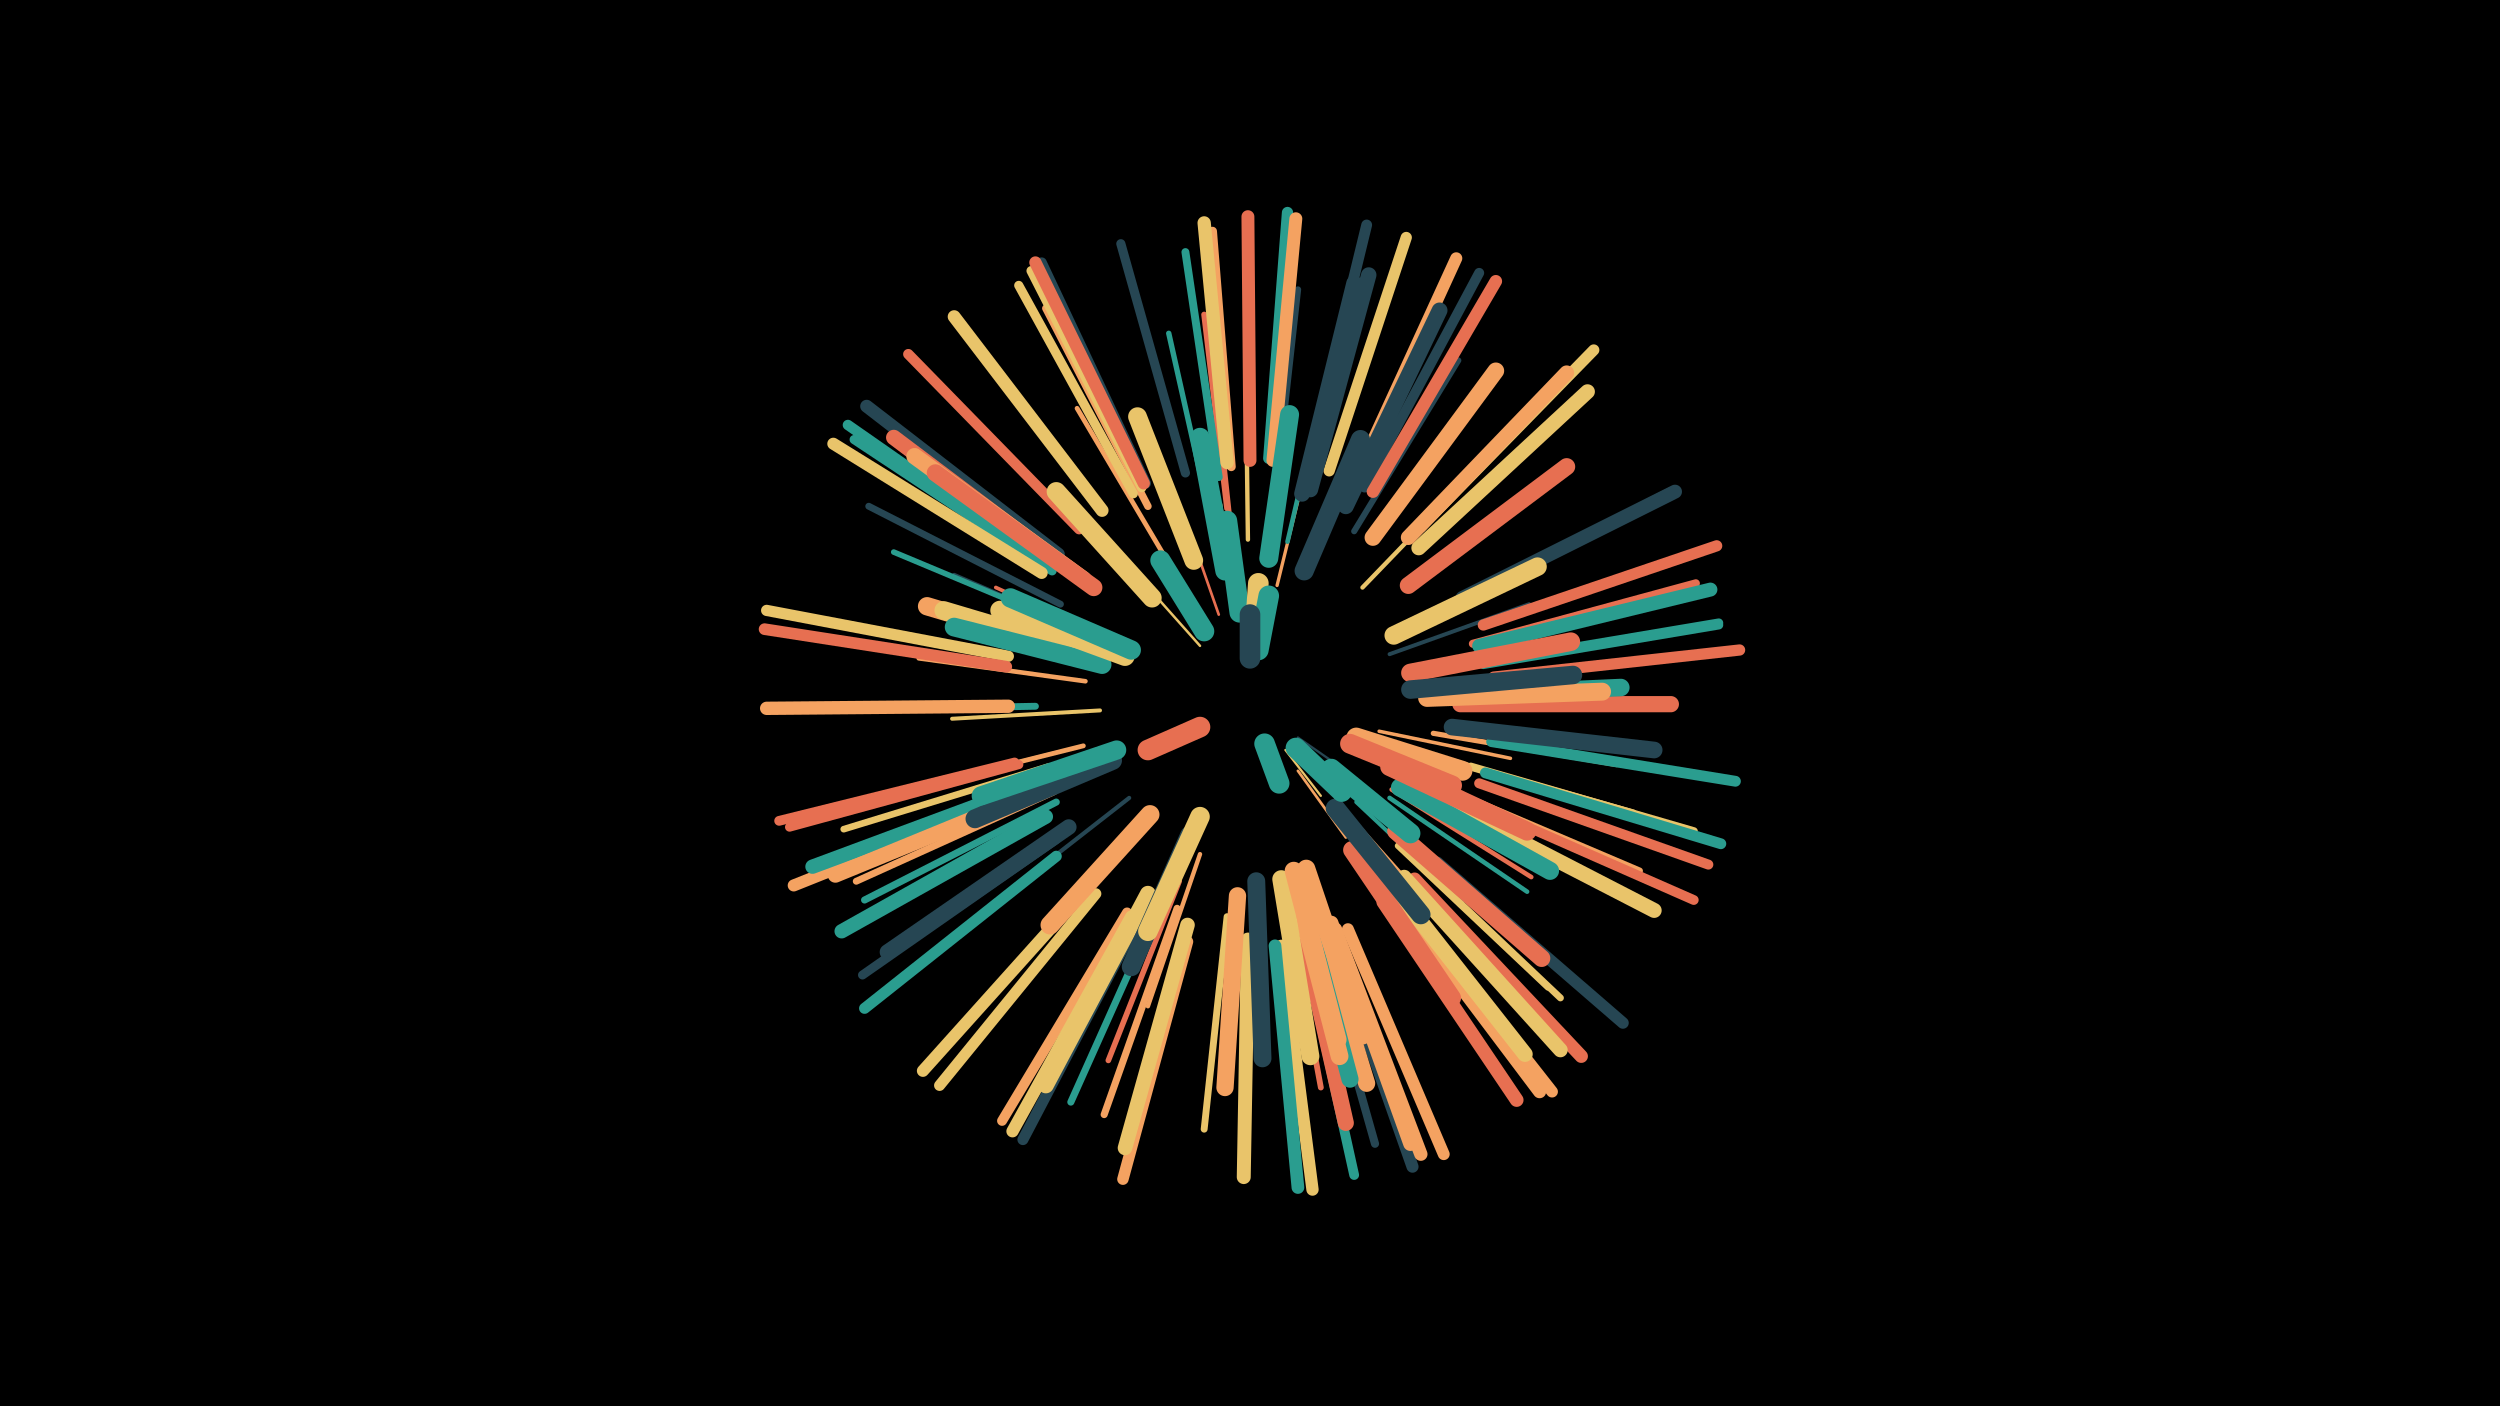 <svg width="1200" height="675" viewBox="-500 -500 1200 675" xmlns="http://www.w3.org/2000/svg"><path d="M-500-500h1200v675h-1200z" fill="#000"/><style>.sparkles path{stroke-linecap:round}</style><g class="sparkles"><path d="M98-188l-2-25" stroke-width="1.1" stroke="#f4a2613"/><path d="M117-140l17 22" stroke-width="1.1" stroke="#e9c46a3"/><path d="M123-146l23 16" stroke-width="1.1" stroke="#2646533"/><path d="M76-190l-24-27" stroke-width="1.2" stroke="#e9c46a6"/><path d="M123-130l23 32" stroke-width="1.3" stroke="#f4a2617"/><path d="M85-205l-15-43" stroke-width="1.3" stroke="#e76f519"/><path d="M93-210l-7-48" stroke-width="1.4" stroke="#e9c46aB"/><path d="M113-219l14-57" stroke-width="1.6" stroke="#f4a26110"/><path d="M138-113l37 50" stroke-width="1.7" stroke="#f4a26113"/><path d="M141-116l42 47" stroke-width="1.7" stroke="#f4a26113"/><path d="M162-149l63 13" stroke-width="1.7" stroke="#f4a26114"/><path d="M39-190l-61-28" stroke-width="1.8" stroke="#e76f5116"/><path d="M151-115l51 48" stroke-width="1.9" stroke="#2a9d8f18"/><path d="M167-186l67-24" stroke-width="1.9" stroke="#26465319"/><path d="M28-159l-71 4" stroke-width="1.9" stroke="#e9c46a1A"/><path d="M42-117l-59 46" stroke-width="2.0" stroke="#2646531C"/><path d="M92-237l-8-75" stroke-width="2.0" stroke="#e76f511D"/><path d="M76-90l-25 73" stroke-width="2.1" stroke="#f4a2611E"/><path d="M29-193l-71-31" stroke-width="2.1" stroke="#2646531F"/><path d="M154-218l54-56" stroke-width="2.1" stroke="#e9c46a1F"/><path d="M25-186l-74-24" stroke-width="2.1" stroke="#e76f5120"/><path d="M99-241l-1-79" stroke-width="2.1" stroke="#e9c46a20"/><path d="M118-240l18-77" stroke-width="2.2" stroke="#2a9d8f20"/><path d="M168-121l67 42" stroke-width="2.2" stroke="#e76f5121"/><path d="M21-173l-80-11" stroke-width="2.2" stroke="#f4a26121"/><path d="M167-117l66 45" stroke-width="2.2" stroke="#2a9d8f22"/><path d="M178-140l77 23" stroke-width="2.2" stroke="#e9c46a22"/><path d="M59-233l-42-71" stroke-width="2.3" stroke="#f4a26123"/><path d="M20-142l-80 20" stroke-width="2.3" stroke="#f4a26124"/><path d="M188-148l88 15" stroke-width="2.5" stroke="#f4a2612B"/><path d="M81-251l-20-89" stroke-width="2.6" stroke="#2a9d8f2D"/><path d="M66-77l-34 86" stroke-width="2.7" stroke="#e76f512F"/><path d="M15-199l-86-36" stroke-width="2.7" stroke="#2a9d8f30"/><path d="M192-178l92-15" stroke-width="2.7" stroke="#e76f5131"/><path d="M89-256l-11-93" stroke-width="2.8" stroke="#e76f5131"/><path d="M117-70l17 92" stroke-width="2.8" stroke="#e76f5132"/><path d="M192-136l92 26" stroke-width="2.9" stroke="#e9c46a34"/><path d="M150-245l50-82" stroke-width="2.9" stroke="#26465335"/><path d="M171-94l72 68" stroke-width="3.0" stroke="#e9c46a39"/><path d="M112-262l11-99" stroke-width="3.1" stroke="#2646533B"/><path d="M193-122l94 40" stroke-width="3.2" stroke="#f4a2613E"/><path d="M3-132l-98 30" stroke-width="3.2" stroke="#e9c46a3F"/><path d="M174-92l75 71" stroke-width="3.3" stroke="#e9c46a40"/><path d="M89-60l-11 102" stroke-width="3.3" stroke="#e9c46a40"/><path d="M9-210l-92-47" stroke-width="3.3" stroke="#26465341"/><path d="M-3-161l-103 2" stroke-width="3.3" stroke="#2a9d8f41"/><path d="M6-120l-95 43" stroke-width="3.3" stroke="#f4a26142"/><path d="M7-115l-92 47" stroke-width="3.4" stroke="#2a9d8f43"/><path d="M65-64l-35 99" stroke-width="3.4" stroke="#f4a26144"/><path d="M57-67l-43 96" stroke-width="3.4" stroke="#2a9d8f44"/><path d="M51-257l-49-95" stroke-width="3.6" stroke="#f4a26148"/><path d="M85-271l-16-108" stroke-width="3.8" stroke="#2a9d8f4F"/><path d="M130-57l30 106" stroke-width="3.9" stroke="#26465351"/><path d="M207-191l107-29" stroke-width="3.9" stroke="#e76f5153"/><path d="M206-132l107 31" stroke-width="3.9" stroke="#e9c46a53"/><path d="M201-213l101-51" stroke-width="4.2" stroke="#e9c46a5A"/><path d="M7-97l-93 65" stroke-width="4.3" stroke="#2646535C"/><path d="M91-276l-9-113" stroke-width="4.3" stroke="#f4a2615C"/><path d="M212-182l113-19" stroke-width="4.3" stroke="#2a9d8f5E"/><path d="M212-181l113-19" stroke-width="4.3" stroke="#2a9d8f5E"/><path d="M5-226l-95-63" stroke-width="4.4" stroke="#2a9d8f5F"/><path d="M69-273l-31-110" stroke-width="4.4" stroke="#2646535F"/><path d="M44-263l-55-100" stroke-width="4.4" stroke="#e9c46a60"/><path d="M-11-133l-110 30" stroke-width="4.4" stroke="#e76f5160"/><path d="M48-266l-53-104" stroke-width="4.6" stroke="#e9c46a67"/><path d="M125-49l25 113" stroke-width="4.7" stroke="#2a9d8f68"/><path d="M-13-134l-113 28" stroke-width="4.7" stroke="#e76f5169"/><path d="M206-115l107 47" stroke-width="4.7" stroke="#e76f516A"/><path d="M41-62l-60 100" stroke-width="4.8" stroke="#f4a2616A"/><path d="M210-124l110 39" stroke-width="4.8" stroke="#e76f516B"/><path d="M155-266l55-103" stroke-width="4.8" stroke="#2646536D"/><path d="M50-268l-50-106" stroke-width="4.9" stroke="#2646536E"/><path d="M18-246l-82-84" stroke-width="5.0" stroke="#e76f5170"/><path d="M3-229l-96-67" stroke-width="5.0" stroke="#2a9d8f70"/><path d="M216-144l117 19" stroke-width="5.2" stroke="#2a9d8f75"/><path d="M213-129l113 34" stroke-width="5.2" stroke="#2a9d8f77"/><path d="M128-277l28-115" stroke-width="5.2" stroke="#26465377"/><path d="M7-89l-92 73" stroke-width="5.3" stroke="#2a9d8f78"/><path d="M46-58l-55 105" stroke-width="5.3" stroke="#2646537A"/><path d="M26-71l-75 92" stroke-width="5.3" stroke="#e9c46a7B"/><path d="M109-280l9-118" stroke-width="5.4" stroke="#2a9d8f7B"/><path d="M-16-185l-116-22" stroke-width="5.4" stroke="#e9c46a7B"/><path d="M212-200l112-38" stroke-width="5.4" stroke="#e76f517C"/><path d="M138-274l37-112" stroke-width="5.4" stroke="#e9c46a7D"/><path d="M182-247l83-85" stroke-width="5.4" stroke="#e9c46a7D"/><path d="M217-175l118-13" stroke-width="5.4" stroke="#e76f517E"/><path d="M70-48l-31 114" stroke-width="5.5" stroke="#f4a2617E"/><path d="M172-69l73 93" stroke-width="5.6" stroke="#f4a26182"/><path d="M190-86l89 77" stroke-width="5.6" stroke="#26465382"/><path d="M-17-180l-116-18" stroke-width="5.6" stroke="#e76f5182"/><path d="M147-54l46 108" stroke-width="5.7" stroke="#f4a26185"/><path d="M150-269l49-107" stroke-width="5.8" stroke="#f4a26187"/><path d="M-9-119l-110 44" stroke-width="5.8" stroke="#f4a26187"/><path d="M22-74l-79 88" stroke-width="5.8" stroke="#e9c46a87"/><path d="M0-225l-100-62" stroke-width="5.8" stroke="#e9c46a88"/><path d="M139-51l39 111" stroke-width="5.8" stroke="#26465388"/><path d="M43-60l-57 103" stroke-width="5.9" stroke="#e9c46a8A"/><path d="M115-46l15 117" stroke-width="5.9" stroke="#e9c46a8B"/><path d="M49-268l-52-106" stroke-width="5.9" stroke="#e76f518C"/><path d="M159-264l59-101" stroke-width="6.0" stroke="#e76f518C"/><path d="M112-46l11 116" stroke-width="6.1" stroke="#2a9d8f91"/><path d="M111-279l11-116" stroke-width="6.2" stroke="#f4a26192"/><path d="M29-255l-71-93" stroke-width="6.2" stroke="#e9c46a92"/><path d="M100-279l-1-117" stroke-width="6.2" stroke="#e76f5192"/><path d="M8-234l-92-71" stroke-width="6.2" stroke="#26465394"/><path d="M169-69l70 93" stroke-width="6.3" stroke="#f4a26196"/><path d="M179-78l80 85" stroke-width="6.4" stroke="#e76f5197"/><path d="M141-54l41 108" stroke-width="6.4" stroke="#f4a26198"/><path d="M-16-161l-116 1" stroke-width="6.4" stroke="#f4a26198"/><path d="M89-278l-11-115" stroke-width="6.4" stroke="#e9c46a99"/><path d="M164-67l64 95" stroke-width="6.6" stroke="#e76f519D"/><path d="M202-213l102-51" stroke-width="6.7" stroke="#264653A0"/><path d="M99-49l-2 114" stroke-width="6.7" stroke="#e9c46aA2"/><path d="M210-190l111-27" stroke-width="6.7" stroke="#2a9d8fA2"/><path d="M139-57l38 106" stroke-width="6.9" stroke="#f4a261A6"/><path d="M-5-123l-105 39" stroke-width="6.9" stroke="#2a9d8fA7"/><path d="M2-108l-98 55" stroke-width="6.9" stroke="#2a9d8fA7"/><path d="M174-79l75 83" stroke-width="7.0" stroke="#e9c46aA8"/><path d="M70-56l-30 107" stroke-width="7.0" stroke="#e9c46aAB"/><path d="M181-237l81-75" stroke-width="7.1" stroke="#e9c46aAD"/><path d="M176-242l76-79" stroke-width="7.2" stroke="#f4a261AE"/><path d="M197-113l97 50" stroke-width="7.2" stroke="#e9c46aB0"/><path d="M1-121l-100 41" stroke-width="7.4" stroke="#f4a261B4"/><path d="M166-78l66 84" stroke-width="7.4" stroke="#e9c46aB5"/><path d="M14-226l-85-64" stroke-width="7.4" stroke="#e76f51B6"/><path d="M129-265l28-103" stroke-width="7.4" stroke="#264653B6"/><path d="M13-103l-87 60" stroke-width="7.5" stroke="#264653B8"/><path d="M146-257l45-94" stroke-width="7.6" stroke="#264653BA"/><path d="M51-71l-49 92" stroke-width="7.6" stroke="#e9c46aBB"/><path d="M125-263l25-101" stroke-width="7.6" stroke="#264653BC"/><path d="M123-62l23 101" stroke-width="7.7" stroke="#e76f51BD"/><path d="M201-162l101 0" stroke-width="7.8" stroke="#e76f51C1"/><path d="M20-222l-81-59" stroke-width="7.9" stroke="#f4a261C3"/><path d="M159-242l59-80" stroke-width="8.0" stroke="#f4a261C5"/><path d="M197-151l97 11" stroke-width="8.0" stroke="#264653C7"/><path d="M128-71l28 91" stroke-width="8.2" stroke="#f4a261CA"/><path d="M176-219l76-57" stroke-width="8.2" stroke="#e76f51CB"/><path d="M124-72l24 90" stroke-width="8.2" stroke="#2a9d8fCD"/><path d="M25-218l-76-55" stroke-width="8.3" stroke="#e76f51CD"/><path d="M170-101l70 61" stroke-width="8.3" stroke="#e76f51CE"/><path d="M94-70l-6 92" stroke-width="8.3" stroke="#f4a261CE"/><path d="M189-166l89-4" stroke-width="8.4" stroke="#2a9d8fD3"/><path d="M121-78l22 85" stroke-width="8.5" stroke="#f4a261D5"/><path d="M115-78l14 85" stroke-width="8.6" stroke="#e9c46aD6"/><path d="M149-92l48 71" stroke-width="8.6" stroke="#e76f51D7"/><path d="M103-77l3 85" stroke-width="8.6" stroke="#264653D7"/><path d="M185-165l84-3" stroke-width="8.6" stroke="#f4a261D8"/><path d="M127-83l27 80" stroke-width="8.7" stroke="#f4a261D8"/><path d="M121-82l21 81" stroke-width="8.7" stroke="#f4a261D9"/><path d="M172-122l72 40" stroke-width="8.7" stroke="#2a9d8fDA"/><path d="M22-186l-77-23" stroke-width="8.8" stroke="#f4a261DC"/><path d="M177-177l77-15" stroke-width="8.9" stroke="#e76f51DF"/><path d="M177-169l78-7" stroke-width="8.9" stroke="#264653DF"/><path d="M169-195l69-33" stroke-width="8.9" stroke="#e9c46aE0"/><path d="M27-185l-74-22" stroke-width="8.9" stroke="#e9c46aE0"/><path d="M73-231l-27-69" stroke-width="9.0" stroke="#e9c46aE3"/><path d="M167-132l66 31" stroke-width="9.0" stroke="#e76f51E3"/><path d="M29-181l-71-18" stroke-width="9.0" stroke="#2a9d8fE3"/><path d="M34-135l-66 28" stroke-width="9.1" stroke="#264653E4"/><path d="M52-109l-48 53" stroke-width="9.1" stroke="#f4a261E4"/><path d="M109-232l10-69" stroke-width="9.1" stroke="#2a9d8fE6"/><path d="M71-99l-28 63" stroke-width="9.1" stroke="#264653E6"/><path d="M53-213l-46-51" stroke-width="9.2" stroke="#e9c46aE7"/><path d="M126-226l27-63" stroke-width="9.2" stroke="#264653E7"/><path d="M36-140l-65 22" stroke-width="9.2" stroke="#2a9d8fE7"/><path d="M141-112l41 51" stroke-width="9.3" stroke="#264653E9"/><path d="M88-226l-12-64" stroke-width="9.3" stroke="#2a9d8fEA"/><path d="M40-185l-60-22" stroke-width="9.3" stroke="#e9c46aEA"/><path d="M43-188l-58-25" stroke-width="9.3" stroke="#2a9d8fEB"/><path d="M76-108l-25 55" stroke-width="9.4" stroke="#e9c46aED"/><path d="M151-146l51 16" stroke-width="9.5" stroke="#f4a261F1"/><path d="M148-143l49 20" stroke-width="9.5" stroke="#e76f51F1"/><path d="M139-131l38 31" stroke-width="9.6" stroke="#2a9d8fF3"/><path d="M95-206l-6-44" stroke-width="9.7" stroke="#2a9d8fF5"/><path d="M78-197l-21-34" stroke-width="9.7" stroke="#2a9d8fF7"/><path d="M122-141l22 21" stroke-width="9.8" stroke="#2a9d8fFA"/><path d="M102-191l2-29" stroke-width="9.9" stroke="#e9c46aFB"/><path d="M76-151l-25 11" stroke-width="9.9" stroke="#e76f51FB"/><path d="M104-188l5-26" stroke-width="9.9" stroke="#2a9d8fFB"/><path d="M100-184l0-21" stroke-width="9.9" stroke="#264653FC"/><path d="M107-143l7 19" stroke-width="9.9" stroke="#2a9d8fFD"/></g></svg>